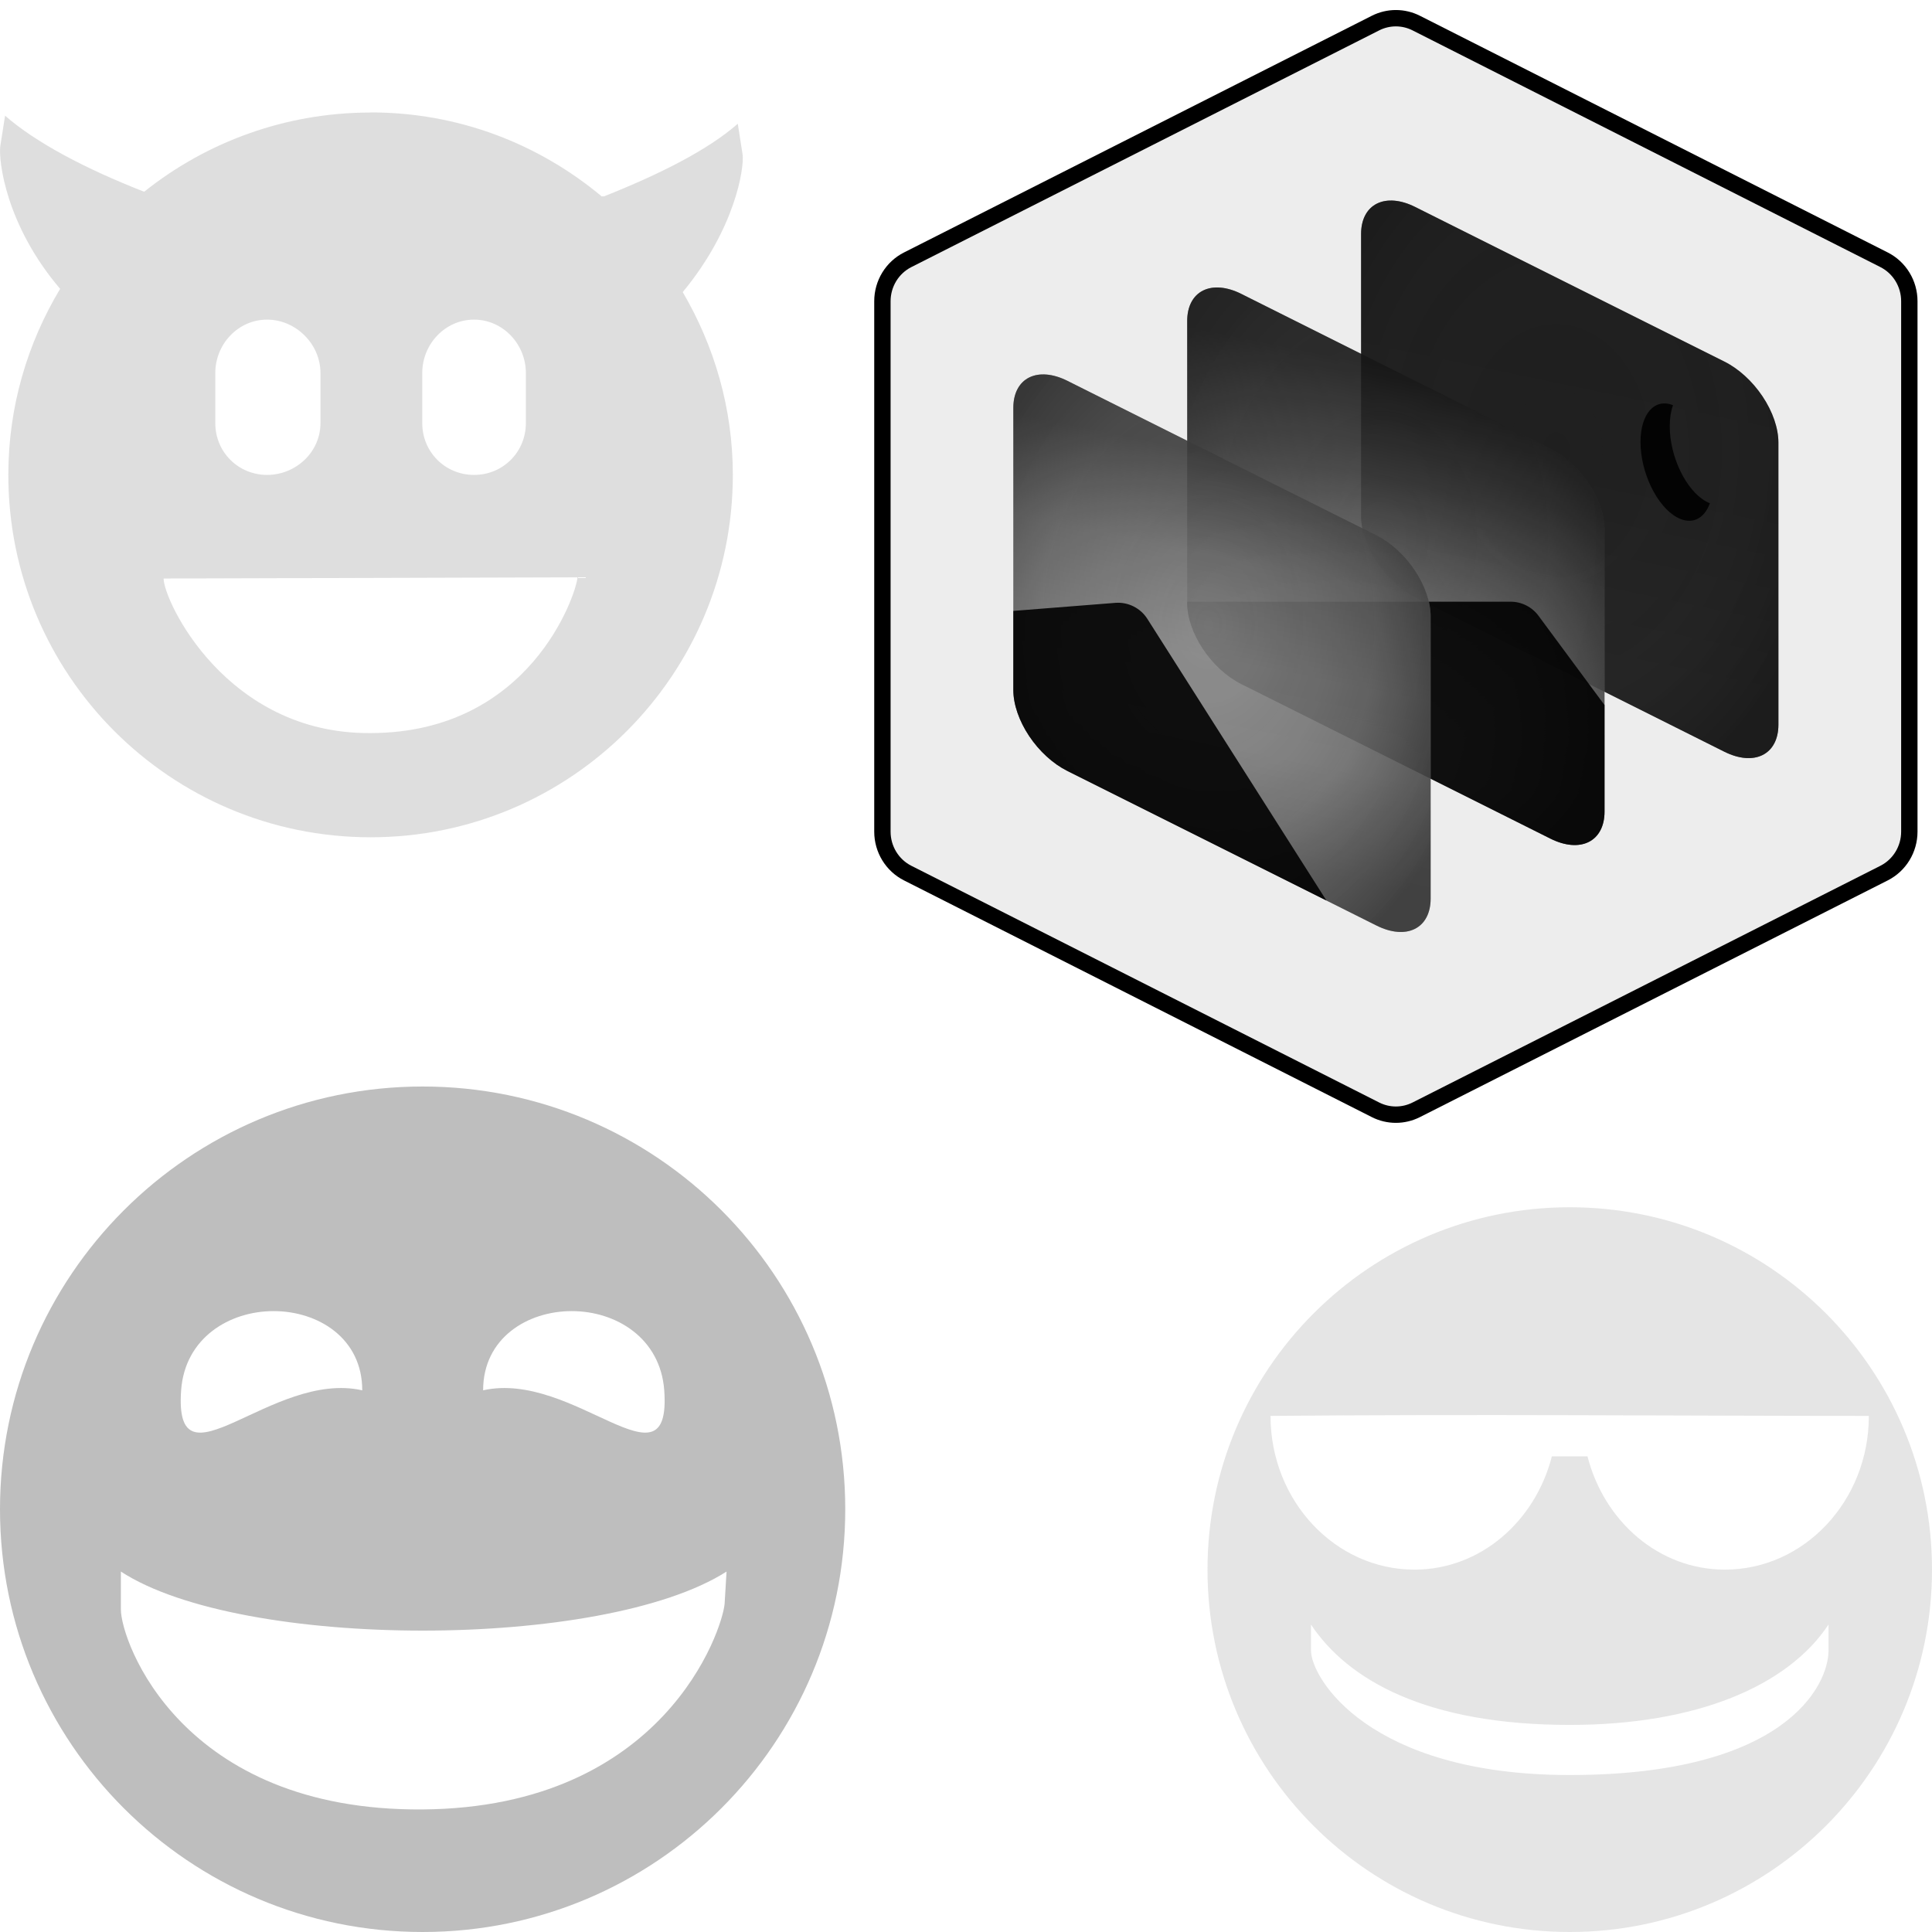 <?xml version="1.0" encoding="UTF-8" standalone="no"?>
<svg
   xmlns:osb="http://www.openswatchbook.org/uri/2009/osb"
   xmlns:dc="http://purl.org/dc/elements/1.1/"
   xmlns:cc="http://creativecommons.org/ns#"
   xmlns:rdf="http://www.w3.org/1999/02/22-rdf-syntax-ns#"
   xmlns:svg="http://www.w3.org/2000/svg"
   xmlns="http://www.w3.org/2000/svg"
   xmlns:xlink="http://www.w3.org/1999/xlink"
   xmlns:sodipodi="http://sodipodi.sourceforge.net/DTD/sodipodi-0.dtd"
   xmlns:inkscape="http://www.inkscape.org/namespaces/inkscape"
   viewBox="0 0 16 16"
   id="svg7384"
   height="16"
   width="16"
   version="1.1"
   inkscape:version="0.92.4 (f8dce91, 2019-08-02)"
   sodipodi:docname="glimpse-prefs-icon-theme.svg">
  <sodipodi:namedview
     pagecolor="#ffffff"
     bordercolor="#666666"
     borderopacity="1"
     objecttolerance="10"
     gridtolerance="10"
     guidetolerance="10"
     inkscape:pageopacity="0"
     inkscape:pageshadow="2"
     inkscape:window-width="640"
     inkscape:window-height="480"
     id="namedview1518"
     showgrid="false"
     inkscape:zoom="10.433896"
     inkscape:cx="6.824944"
     inkscape:cy="12.777941"
     inkscape:window-x="211"
     inkscape:window-y="255"
     inkscape:window-maximized="0"
     inkscape:current-layer="preferences" />
  <defs
     id="defs7386">
    <linearGradient
       osb:paint="solid"
       id="linearGradient8074">
      <stop
         id="stop8072"
         offset="0"
         style="stop-color:#be00be;stop-opacity:1;" />
    </linearGradient>
    <linearGradient
       osb:paint="solid"
       id="linearGradient7561">
      <stop
         id="stop7558"
         offset="0"
         style="stop-color:#a5a5a5;stop-opacity:1;" />
    </linearGradient>
    <linearGradient
       osb:paint="solid"
       id="linearGradient7548">
      <stop
         id="stop7546"
         offset="0"
         style="stop-color:#ebebeb;stop-opacity:1;" />
    </linearGradient>
    <linearGradient
       osb:paint="solid"
       id="linearGradient7542">
      <stop
         id="stop7538"
         offset="0"
         style="stop-color:#c9c9c9;stop-opacity:1;" />
    </linearGradient>
    <linearGradient
       gradientTransform="matrix(0,-735328.32,170712.69,0,2464326300,577972450)"
       osb:paint="solid"
       id="linearGradient19282">
      <stop
         id="stop19284"
         offset="0"
         style="stop-color:#b4b4b4;stop-opacity:1;" />
    </linearGradient>
    <linearGradient
       gradientTransform="matrix(0.347,0,0,0.306,-154.352,-275.324)"
       osb:paint="solid"
       id="linearGradient19282-4">
      <stop
         id="stop19284-0"
         offset="0"
         style="stop-color:#bebebe;stop-opacity:1;" />
    </linearGradient>
    <linearGradient
       gradientTransform="matrix(1,0,0,1,1139.223,-526.1)"
       gradientUnits="userSpaceOnUse"
       y2="1040.3"
       x2="6.151"
       y1="1040.3"
       x1="2.8525253e-09"
       id="linearGradient8148"
       xlink:href="#linearGradient19282-4" />
    <linearGradient
       gradientTransform="matrix(1,0,0,1,1139.223,-526.1)"
       gradientUnits="userSpaceOnUse"
       y2="1048.862"
       x2="7"
       y1="1048.862"
       x1="0"
       id="linearGradient8154"
       xlink:href="#linearGradient19282-4" />
    <linearGradient
       gradientTransform="matrix(1,0,0,1,1139.223,-526.1)"
       gradientUnits="userSpaceOnUse"
       y2="1049.362"
       x2="16"
       y1="1049.362"
       x1="10"
       id="linearGradient8160"
       xlink:href="#linearGradient19282-4" />
    <linearGradient
       gradientTransform="translate(1660.34,633.246)"
       gradientUnits="userSpaceOnUse"
       y2="201.436"
       x2="281.001"
       y1="201.436"
       x1="264.758"
       id="linearGradient8166"
       xlink:href="#linearGradient19282-4" />
    <linearGradient
       gradientTransform="translate(1660.34,633.246)"
       gradientUnits="userSpaceOnUse"
       y2="210.408"
       x2="279.999"
       y1="210.408"
       x1="276.812"
       id="linearGradient8172"
       xlink:href="#linearGradient19282-4" />
    <linearGradient
       gradientTransform="translate(1660.34,633.246)"
       gradientUnits="userSpaceOnUse"
       y2="208.106"
       x2="278.749"
       y1="208.106"
       x1="274.951"
       id="linearGradient8178"
       xlink:href="#linearGradient19282-4" />
    <linearGradient
       gradientTransform="translate(1616.727,426.103)"
       gradientUnits="userSpaceOnUse"
       y2="-15.5"
       x2="34.471"
       y1="-15.5"
       x1="33"
       id="linearGradient8184"
       xlink:href="#linearGradient19282-4" />
    <linearGradient
       gradientTransform="translate(1660.34,633.246)"
       gradientUnits="userSpaceOnUse"
       y2="201.423"
       x2="271.448"
       y1="201.423"
       x1="270.264"
       id="linearGradient8190"
       xlink:href="#linearGradient19282-4" />
    <linearGradient
       gradientTransform="translate(1222.463,1094.836)"
       gradientUnits="userSpaceOnUse"
       y2="274.206"
       x2="151.188"
       y1="274.206"
       x1="147.075"
       id="linearGradient8196"
       xlink:href="#linearGradient19282-4" />
    <linearGradient
       id="linearGradient-1"
       y2="182.989"
       x2="290.548"
       y1="45.219"
       x1="312.01"
       gradientTransform="scale(0.865,1.156)"
       gradientUnits="userSpaceOnUse">
      <stop
         id="stop404"
         offset="0%"
         stop-color="#080808" />
      <stop
         id="stop406"
         offset="44.525%"
         stop-color="#090909" />
      <stop
         id="stop408"
         offset="100%"
         stop-color="#0f0f0f" />
    </linearGradient>
    <radialGradient
       id="radialGradient-2"
       gradientTransform="translate(0.468,0.448),scale(1,0.748),rotate(-35.913),scale(1,1.616),translate(-0.468,-0.448)"
       r="67.249%"
       fy="44.849%"
       fx="46.76%"
       cy="44.849%"
       cx="46.76%">
      <stop
         id="stop411"
         offset="0%"
         stop-opacity="0"
         stop-color="#1f1f1f" />
      <stop
         id="stop413"
         offset="42.689%"
         stop-opacity="0.245"
         stop-color="#131313" />
      <stop
         id="stop415"
         offset="58.698%"
         stop-opacity="0.362"
         stop-color="#101010" />
      <stop
         id="stop417"
         offset="100%"
         stop-color="#000000" />
    </radialGradient>
    <path
       id="path-3"
       d="M160.516,16 C160.516,9.413 163.134,4.405 167.793,2.076 C172.452,-0.253 178.771,0.289 185.36,3.584 C220.655,21.225 292.377,57.103 327.672,74.745 C334.263,78.039 340.581,83.813 345.24,90.8 C349.9,97.787 352.516,105.413 352.516,112 L352.516,241.834 C352.516,248.421 349.9,253.43 345.24,255.759 C340.581,258.088 334.263,257.546 327.672,254.252 C292.377,236.61 220.655,200.733 185.36,183.09 C178.771,179.797 172.452,174.021 167.793,167.035 C163.134,160.048 160.516,152.423 160.516,145.836 L160.516,16 Z" />
    <linearGradient
       id="linearGradient-4"
       y2="224.507"
       x2="194.894"
       y1="69.652"
       x1="218.692"
       gradientTransform="scale(0.865,1.156)"
       gradientUnits="userSpaceOnUse">
      <stop
         id="stop421"
         offset="0%"
         stop-color="#181818" />
      <stop
         id="stop423"
         offset="27.398%"
         stop-color="#3b3b3b" />
      <stop
         id="stop425"
         offset="100%"
         stop-color="#bcbcbc" />
    </linearGradient>
    <path
       id="path-5"
       d="M80.516,56 C80.516,49.413 83.134,44.405 87.793,42.076 C92.452,39.747 98.771,40.289 105.36,43.584 C140.655,61.225 212.377,97.103 247.672,114.745 C254.263,118.039 260.581,123.813 265.24,130.8 C269.9,137.787 272.516,145.413 272.516,152 L272.516,281.834 C272.516,288.421 269.9,293.43 265.24,295.759 C260.581,298.088 254.263,297.546 247.672,294.252 C212.377,276.61 140.655,240.733 105.36,223.09 C98.771,219.797 92.452,214.021 87.793,207.035 C83.134,200.048 80.516,192.423 80.516,185.836 L80.516,56 Z" />
    <linearGradient
       id="linearGradient-6"
       y2="259.112"
       x2="102.422"
       y1="104.257"
       x1="126.22"
       gradientTransform="scale(0.865,1.156)"
       gradientUnits="userSpaceOnUse">
      <stop
         id="stop429"
         offset="0%"
         stop-color="#454545" />
      <stop
         id="stop431"
         offset="25.7%"
         stop-color="#707070" />
      <stop
         id="stop433"
         offset="51.518%"
         stop-color="#858585" />
      <stop
         id="stop435"
         offset="72.483%"
         stop-color="#878787" />
      <stop
         id="stop437"
         offset="100%"
         stop-color="#757575" />
    </linearGradient>
    <path
       id="path-7"
       d="M0.516,96 C0.516,89.413 3.134,84.405 7.793,82.076 C12.452,79.747 18.771,80.289 25.36,83.584 C60.655,101.225 132.377,137.103 167.672,154.745 C174.263,158.039 180.581,163.813 185.24,170.8 C189.9,177.787 192.516,185.413 192.516,192 L192.516,321.834 C192.516,328.421 189.9,333.43 185.24,335.759 C180.581,338.088 174.263,337.546 167.672,334.252 C132.377,316.61 60.655,280.733 25.36,263.09 C18.771,259.797 12.452,254.021 7.793,247.035 C3.134,240.048 0.516,232.423 0.516,225.836 L0.516,96 Z" />
    <radialGradient
       inkscape:collect="always"
       xlink:href="#radialGradient-2"
       id="radialGradient513"
       gradientTransform="scale(0.865,1.156)"
       cx="289.317"
       cy="100.097"
       fx="289.317"
       fy="100.097"
       r="149.248"
       gradientUnits="userSpaceOnUse" />
    <radialGradient
       inkscape:collect="always"
       xlink:href="#radialGradient-2"
       id="radialGradient515"
       gradientTransform="scale(0.865,1.156)"
       cx="196.844"
       cy="134.702"
       fx="196.844"
       fy="134.702"
       r="149.248"
       gradientUnits="userSpaceOnUse" />
    <radialGradient
       inkscape:collect="always"
       xlink:href="#radialGradient-2"
       id="radialGradient517"
       gradientTransform="scale(0.865,1.156)"
       cx="104.372"
       cy="169.307"
       fx="104.372"
       fy="169.307"
       r="149.248"
       gradientUnits="userSpaceOnUse" />
  </defs>
  <g
     transform="translate(-262.951,-176.336)"
     style="display:inline"
     id="preferences">
    <g
       id="g672">
      <path
         d="m 266.451,185.334 c -1.933,0 -3.5,1.568 -3.5,3.501 0,1.934 1.567,3.501 3.5,3.501 1.933,0 3.5,-1.568 3.5,-3.501 0,-1.934 -1.567,-3.501 -3.5,-3.501 z m -1.234,1.86 c 0.367,0 0.734,0.223 0.734,0.656 -0.75,-0.169 -1.562,0.867 -1.5,0 0.031,-0.433 0.398,-0.656 0.766,-0.656 z m 2.469,0 c 0.367,0 0.734,0.223 0.766,0.656 0.062,0.867 -0.75,-0.169 -1.5,0 0,-0.433 0.367,-0.656 0.734,-0.656 z m -3.734,2.157 c 1,0.652 3.994,0.652 5.016,0 l -0.016,0.266 c -0.018,0.215 -0.5,1.688 -2.5,1.704 -2,0.016 -2.5,-1.391 -2.5,-1.657 v -0.313 z"
         id="path5785"
         style="display:inline;fill:url(#linearGradient8154);fill-opacity:1;stroke:none;stroke-width:1"
         inkscape:connector-curvature="0" />
      <path
         d="m 275.951,186.334 c -1.657,0 -3,1.344 -3,3.001 0,1.658 1.343,3.001 3,3.001 1.657,0 3,-1.344 3,-3.001 0,-1.658 -1.343,-3.001 -3,-3.001 z m -2.478,1.728 c 1.677,-0.016 3.416,0 4.955,0 0,0.704 -0.536,1.273 -1.192,1.273 -0.547,0 -1,-0.399 -1.138,-0.938 h -0.295 c -0.139,0.539 -0.592,0.938 -1.138,0.938 -0.656,0 -1.192,-0.569 -1.192,-1.273 z m 0.335,1.728 c 0.307,0.461 0.958,0.831 2.143,0.831 1.051,0 1.805,-0.322 2.143,-0.831 v 0.214 c 0,0.292 -0.359,1.032 -2.143,1.032 -1.663,0 -2.143,-0.803 -2.143,-1.032 z"
         id="path4894"
         style="display:inline;opacity:0.4;fill:url(#linearGradient8160);fill-opacity:1;stroke:none;stroke-width:1"
         inkscape:connector-curvature="0" />
      <path
         d="m 266.02,177.268 c -0.708,0 -1.362,0.246 -1.875,0.656 -0.486,-0.19 -0.897,-0.407 -1.152,-0.63 l -0.04,0.255 c -0.014,0.116 0.044,0.649 0.496,1.179 -0.271,0.451 -0.429,0.976 -0.429,1.541 0,1.658 1.343,3.001 3,3.001 1.657,0 3,-1.344 3,-3.001 0,-0.553 -0.154,-1.069 -0.415,-1.514 0.433,-0.522 0.51,-1.024 0.496,-1.139 l -0.04,-0.255 c -0.248,0.217 -0.642,0.416 -1.112,0.603 -0.003,-0.01 -0.011,0 -0.013,0 -0.521,-0.435 -1.184,-0.697 -1.915,-0.697 z m -0.857,1.715 c 0.239,0 0.442,0.203 0.442,0.442 v 0.415 c 0,0.239 -0.203,0.429 -0.442,0.429 -0.239,0 -0.429,-0.189 -0.429,-0.429 v -0.415 c 0,-0.239 0.189,-0.442 0.429,-0.442 z m 1.714,0 c 0.239,0 0.429,0.203 0.429,0.442 v 0.415 c 0,0.239 -0.189,0.429 -0.429,0.429 -0.239,0 -0.429,-0.189 -0.429,-0.429 v -0.415 c 0,-0.239 0.189,-0.442 0.429,-0.442 z m 0.857,2.134 c -0.013,0.147 -0.396,1.288 -1.714,1.29 -1.195,0.01 -1.714,-1.097 -1.714,-1.28 z"
         id="path5619-4"
         style="display:inline;opacity:0.5;fill:url(#linearGradient8148);fill-opacity:1;stroke:none;stroke-width:1"
         inkscape:connector-curvature="0" />
      <g
         style="fill:none;fill-rule:evenodd;stroke:none;stroke-width:1"
         transform="matrix(0.018,0,0,0.018,269.903,176.419)"
         id="icon_sticker">
        <g
           id="icon"
           transform="translate(15.484)">
          <path
             style="fill:#000000"
             inkscape:connector-curvature="0"
             d="m 251.593,2.648 c -6.972,-3.53 -15.179,-3.53 -22.154,0 C 190.131,22.537 57.383,89.705 14.208,111.549 5.817,115.796 0.516,124.475 0.516,133.968 c 0,48.998 0,195.065 0,244.063 0,9.494 5.301,18.173 13.692,22.419 43.175,21.846 175.923,89.014 215.231,108.903 6.974,3.528 15.181,3.528 22.154,0 39.308,-19.889 172.059,-87.058 215.233,-108.903 8.39,-4.246 13.691,-12.925 13.691,-22.419 0,-48.998 0,-195.065 0,-244.063 0,-9.493 -5.301,-18.172 -13.691,-22.419 C 423.651,89.705 290.901,22.537 251.593,2.648 Z"
             id="hexagon_outline" />
          <path
             style="fill:#ededed"
             inkscape:connector-curvature="0"
             d="M 232.839,9.365 17.607,118.268 c -2.926,1.481 -5.311,3.737 -6.966,6.448 -1.667,2.73 -2.596,5.92 -2.596,9.253 v 244.063 c 0,3.333 0.929,6.524 2.596,9.253 1.655,2.711 4.04,4.967 6.966,6.448 L 232.838,502.636 c 4.834,2.445 10.522,2.446 15.355,1.6e-4 L 463.426,393.732 c 2.926,-1.481 5.31,-3.737 6.965,-6.448 1.667,-2.73 2.596,-5.92 2.596,-9.253 V 133.968 c 0,-3.333 -0.929,-6.523 -2.595,-9.253 -1.655,-2.711 -4.04,-4.967 -6.966,-6.448 L 248.193,9.366 C 243.36,6.918 237.672,6.919 232.839,9.365 Z"
             id="hexagon" />
          <g
             id="root"
             transform="translate(64,87)">
            <g
               style="opacity:0.9"
               id="frame_back">
              <use
                 height="100%"
                 width="100%"
                 y="0"
                 x="0"
                 style="fill:url(#linearGradient-1)"
                 xlink:href="#path-3"
                 id="use445" />
              <use
                 height="100%"
                 width="100%"
                 y="0"
                 x="0"
                 style="fill:url(#radialGradient513);fill-opacity:0.6"
                 xlink:href="#path-3"
                 id="use447" />
            </g>
            <g
               style="opacity:0.897;fill:#000000"
               id="pic/moon"
               transform="translate(289.075,94)">
              <path
                 inkscape:connector-curvature="0"
                 d="M 0,17.768 C 0,4.66 6.551,-2.507 14.954,0.804 13.989,3.477 13.451,6.744 13.451,10.499 c 0,14.009 7.481,29.498 16.709,34.597 0.593,0.328 1.179,0.604 1.756,0.832 C 29.282,53.227 23.463,56.097 16.709,52.365 7.481,47.267 0,31.777 0,17.768 Z"
                 id="moon" />
            </g>
            <g
               style="opacity:0.9"
               id="frame_mid">
              <use
                 height="100%"
                 width="100%"
                 y="0"
                 x="0"
                 style="fill:url(#linearGradient-4)"
                 xlink:href="#path-5"
                 id="use452" />
              <use
                 height="100%"
                 width="100%"
                 y="0"
                 x="0"
                 style="fill:url(#radialGradient515);fill-opacity:0.6"
                 xlink:href="#path-5"
                 id="use454" />
            </g>
            <path
               style="opacity:0.897;fill:#000000"
               inkscape:connector-curvature="0"
               d="m 229.28,185.217 c 5.074,0 9.848,2.407 12.865,6.487 l 30.371,41.069 v 49.062 c 0,6.587 -2.616,11.596 -7.276,13.925 -4.659,2.329 -10.977,1.787 -17.568,-1.507 C 212.377,276.61 140.655,240.733 105.359,223.09 98.771,219.797 92.452,214.021 87.793,207.035 83.134,200.048 80.516,192.423 80.516,185.836 v -0.619 z"
               id="picture_mid" />
            <g
               style="opacity:0.9"
               id="frame_front">
              <use
                 height="100%"
                 width="100%"
                 y="0"
                 x="0"
                 style="fill:url(#linearGradient-6)"
                 xlink:href="#path-7"
                 id="use458" />
              <use
                 height="100%"
                 width="100%"
                 y="0"
                 x="0"
                 style="fill:url(#radialGradient517);fill-opacity:0.6"
                 xlink:href="#path-7"
                 id="use460" />
            </g>
            <path
               style="opacity:0.897;fill:#000000"
               inkscape:connector-curvature="0"
               d="M 25.36,263.09 C 18.771,259.797 12.452,254.021 7.793,247.035 3.134,240.048 0.516,232.423 0.516,225.836 L 0.516,189.459 47.42,185.757 c 5.904,-0.466 11.583,2.368 14.761,7.366 L 144.564,322.699 C 106.862,303.847 54.064,277.438 25.36,263.09 Z"
               id="picture_front" />
          </g>
        </g>
      </g>
    </g>
  </g>
</svg>
